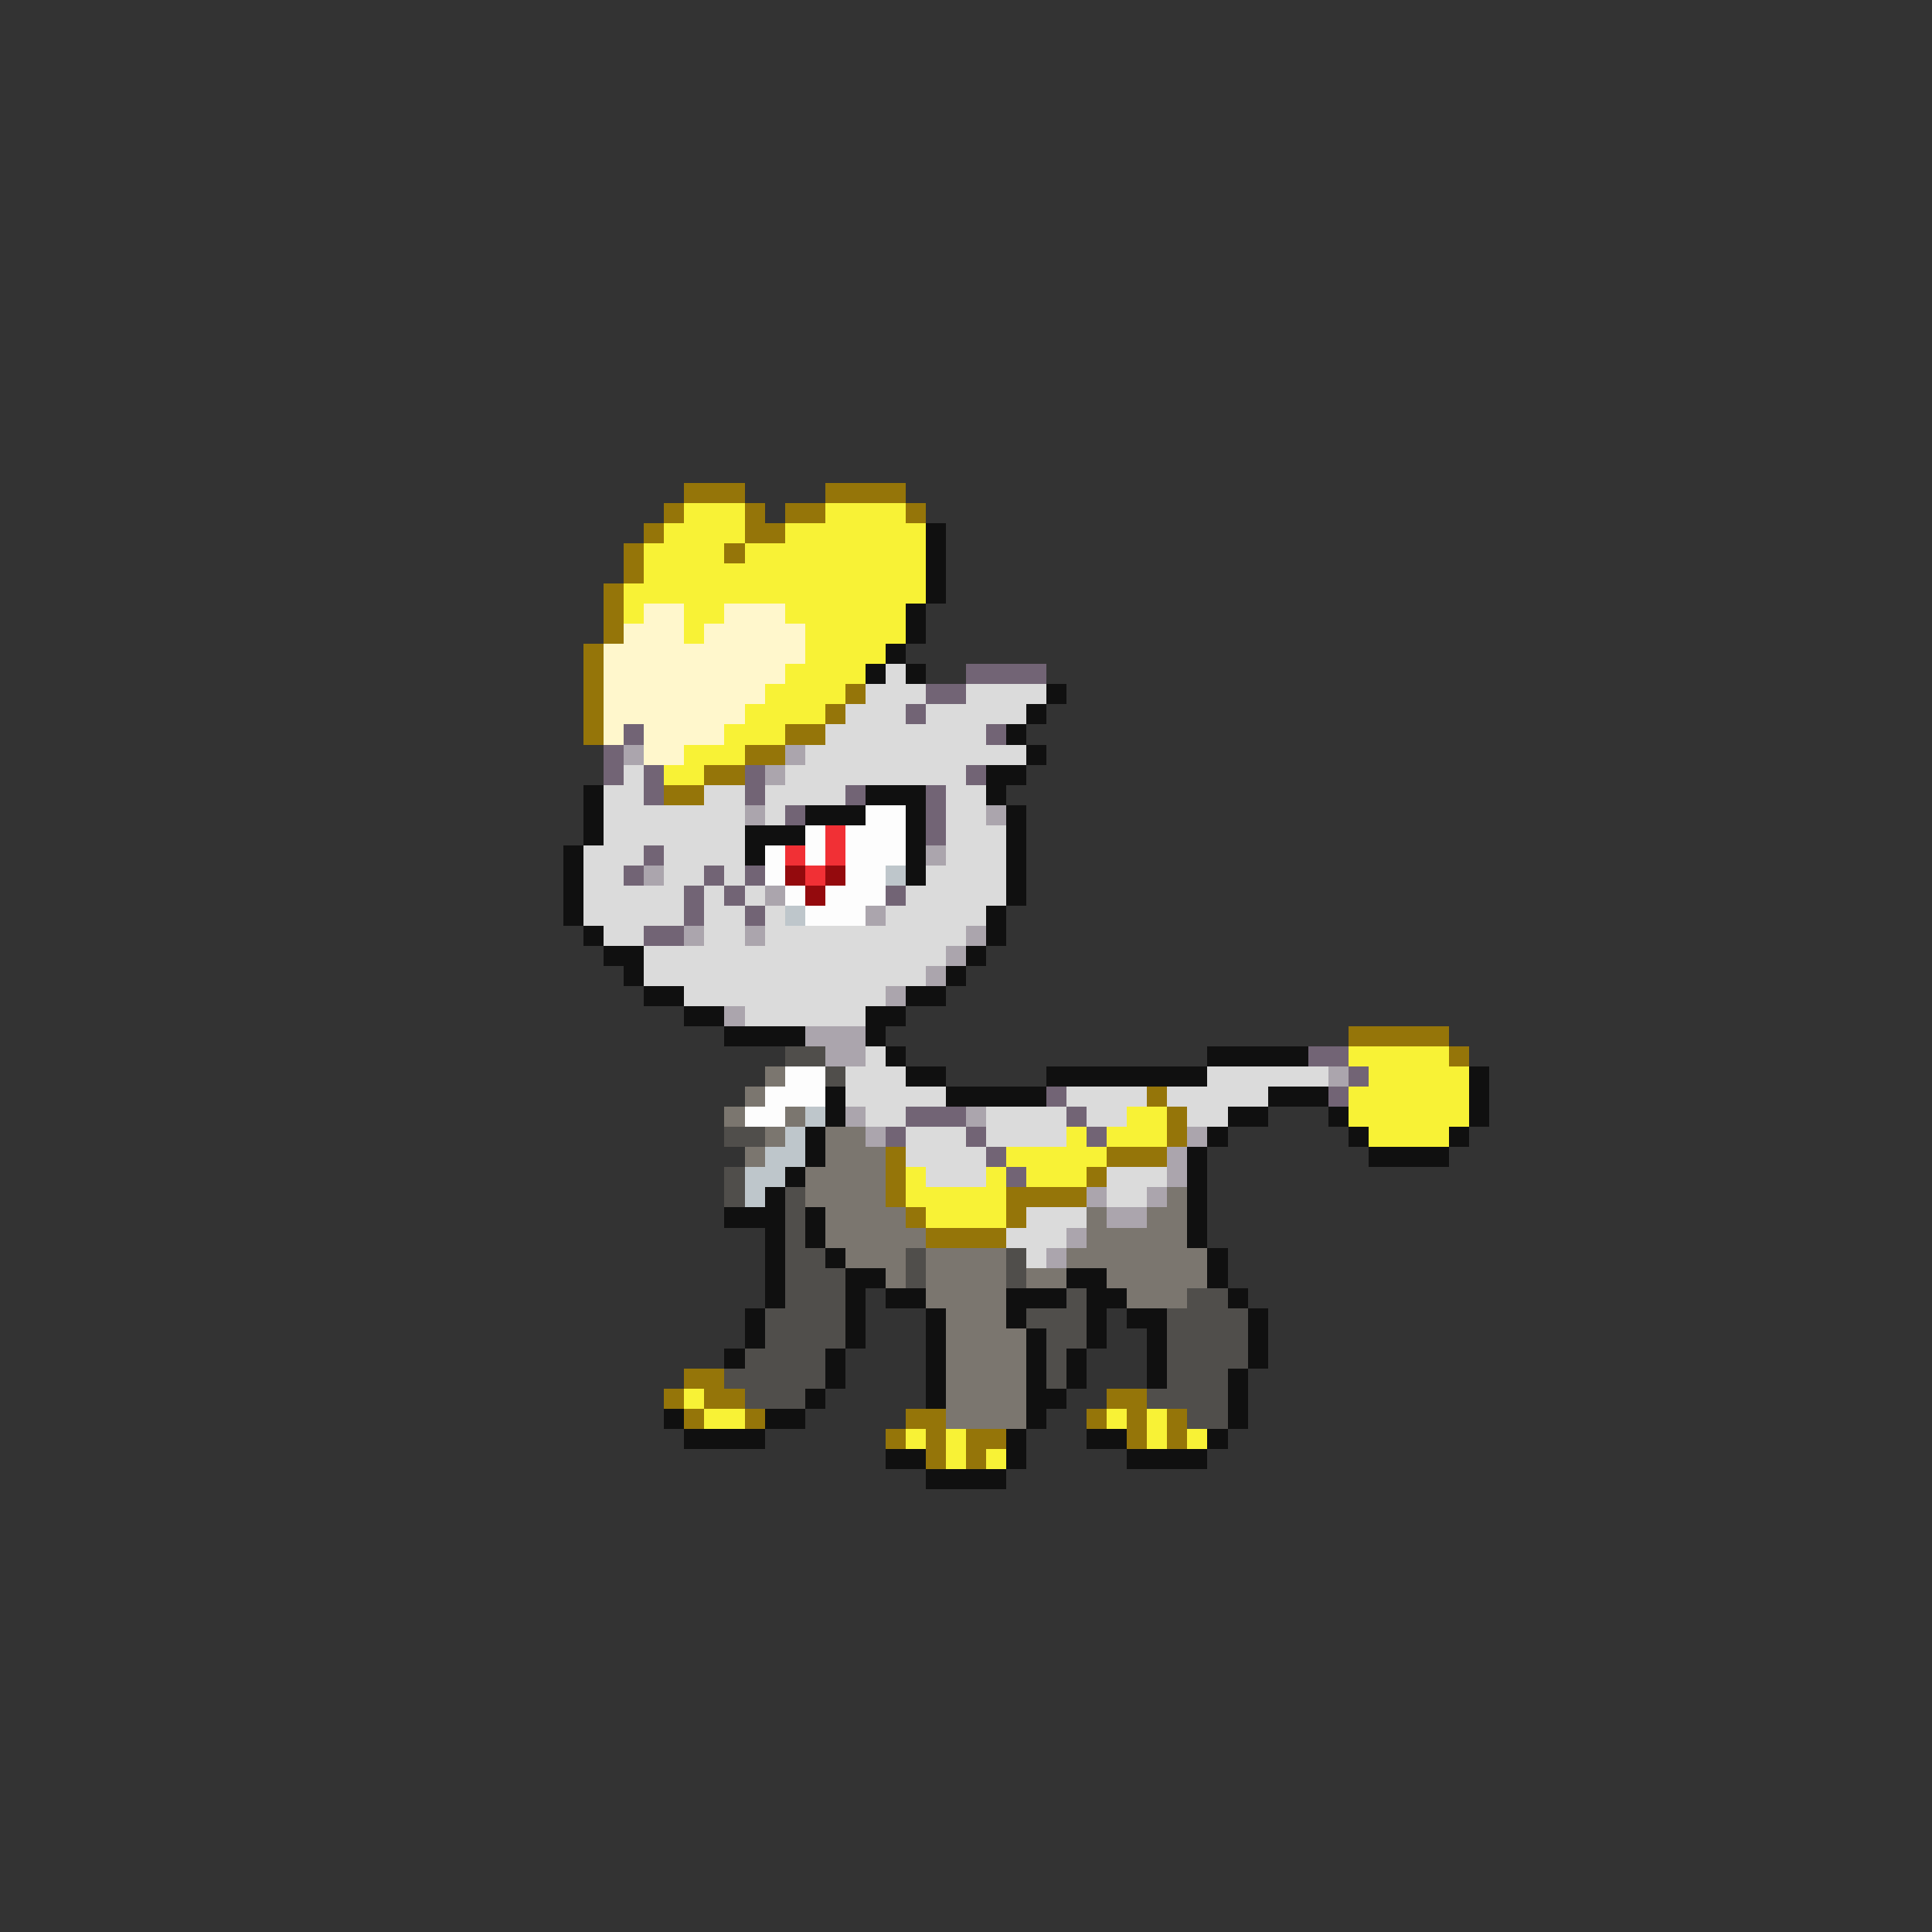 <svg xmlns="http://www.w3.org/2000/svg" viewBox="0 -0.5 96 96" shape-rendering="crispEdges">
<rect x="0" y="-0.5" width="96" height="96" fill="#333333" stroke="none"/>
<path stroke="#957509" d="M34 24h3M41 24h4M33 25h1M37 25h1M39 25h2M45 25h1M32 26h1M37 26h2M31 27h1M36 27h1M31 28h1M30 29h1M30 30h1M30 31h1M29 32h1M29 33h1M29 34h1M42 34h1M29 35h1M41 35h1M29 36h1M39 36h2M37 37h2M35 38h2M33 39h2M67 51h5M72 52h1M57 54h1M58 55h1M58 56h1M44 57h1M55 57h3M44 58h1M54 58h1M44 59h1M50 59h4M45 60h1M50 60h1M46 61h4M34 68h2M33 69h1M35 69h2M55 69h2M34 70h1M37 70h1M45 70h2M54 70h1M56 70h1M58 70h1M44 71h1M46 71h1M48 71h2M56 71h1M58 71h1M46 72h1M48 72h1" />
<path stroke="#f8f236" d="M34 25h3M41 25h4M33 26h4M39 26h7M32 27h4M37 27h9M32 28h14M31 29h15M31 30h1M34 30h2M39 30h6M34 31h1M40 31h5M40 32h4M39 33h4M38 34h4M37 35h4M36 36h3M34 37h3M33 38h2M67 52h5M68 53h5M67 54h6M56 55h2M67 55h6M53 56h1M55 56h3M68 56h4M50 57h5M45 58h1M49 58h1M51 58h3M45 59h5M46 60h4M34 69h1M35 70h2M55 70h1M57 70h1M45 71h1M47 71h1M57 71h1M59 71h1M47 72h1M49 72h1" />
<path stroke="#101010" d="M46 26h1M46 27h1M46 28h1M46 29h1M45 30h1M45 31h1M44 32h1M43 33h1M45 33h1M52 34h1M51 35h1M50 36h1M51 37h1M49 38h2M29 39h1M43 39h3M49 39h1M29 40h1M40 40h3M45 40h1M50 40h1M29 41h1M37 41h3M45 41h1M50 41h1M28 42h1M37 42h1M45 42h1M50 42h1M28 43h1M45 43h1M50 43h1M28 44h1M50 44h1M28 45h1M49 45h1M29 46h1M49 46h1M30 47h2M48 47h1M31 48h1M47 48h1M32 49h2M45 49h2M34 50h2M43 50h2M36 51h4M43 51h1M44 52h1M60 52h5M45 53h2M52 53h8M73 53h1M41 54h1M47 54h5M63 54h3M73 54h1M41 55h1M61 55h2M66 55h1M73 55h1M40 56h1M60 56h1M67 56h1M72 56h1M40 57h1M59 57h1M68 57h4M39 58h1M59 58h1M38 59h1M59 59h1M36 60h3M40 60h1M59 60h1M38 61h1M40 61h1M59 61h1M38 62h1M41 62h1M60 62h1M38 63h1M42 63h2M53 63h2M60 63h1M38 64h1M42 64h1M44 64h2M50 64h3M54 64h2M61 64h1M37 65h1M42 65h1M46 65h1M50 65h1M54 65h1M56 65h2M62 65h1M37 66h1M42 66h1M46 66h1M51 66h1M54 66h1M57 66h1M62 66h1M36 67h1M41 67h1M46 67h1M51 67h1M53 67h1M57 67h1M62 67h1M41 68h1M46 68h1M51 68h1M53 68h1M57 68h1M61 68h1M40 69h1M46 69h1M51 69h2M61 69h1M33 70h1M38 70h2M51 70h1M61 70h1M34 71h4M50 71h1M54 71h2M60 71h1M44 72h2M50 72h1M56 72h4M46 73h4" />
<path stroke="#fff7cc" d="M32 30h2M36 30h3M31 31h3M35 31h5M30 32h10M30 33h9M30 34h8M30 35h7M30 36h1M32 36h4M32 37h2" />
<path stroke="#dbdbdb" d="M44 33h1M43 34h3M48 34h4M42 35h3M46 35h5M41 36h8M40 37h11M31 38h1M39 38h9M30 39h2M35 39h2M38 39h4M47 39h2M30 40h7M38 40h1M47 40h2M30 41h7M47 41h3M29 42h3M33 42h4M47 42h3M29 43h2M33 43h2M36 43h1M46 43h4M29 44h5M35 44h1M37 44h1M45 44h5M29 45h5M35 45h2M38 45h1M44 45h5M30 46h2M35 46h2M38 46h10M32 47h15M32 48h14M34 49h10M37 50h6M43 52h1M42 53h3M60 53h6M42 54h5M53 54h4M58 54h5M43 55h2M49 55h4M54 55h2M59 55h2M45 56h3M49 56h4M45 57h4M46 58h3M55 58h3M55 59h2M51 60h3M50 61h3M51 62h1" />
<path stroke="#726475" d="M48 33h4M46 34h2M45 35h1M31 36h1M49 36h1M30 37h1M30 38h1M32 38h1M37 38h1M48 38h1M32 39h1M37 39h1M42 39h1M46 39h1M39 40h1M46 40h1M46 41h1M32 42h1M31 43h1M35 43h1M37 43h1M34 44h1M36 44h1M44 44h1M34 45h1M37 45h1M32 46h2M65 52h2M67 53h1M52 54h1M66 54h1M45 55h3M53 55h1M44 56h1M48 56h1M54 56h1M49 57h1M50 58h1" />
<path stroke="#aba5ad" d="M31 37h1M39 37h1M38 38h1M37 40h1M49 40h1M46 42h1M32 43h1M38 44h1M43 45h1M34 46h1M37 46h1M48 46h1M47 47h1M46 48h1M44 49h1M36 50h1M40 51h3M41 52h2M66 53h1M42 55h1M48 55h1M43 56h1M59 56h1M58 57h1M58 58h1M54 59h1M57 59h1M55 60h2M53 61h1M52 62h1" />
<path stroke="#fdfdfd" d="M43 40h2M40 41h1M42 41h3M38 42h1M40 42h1M42 42h3M38 43h1M42 43h2M39 44h1M41 44h3M40 45h3M39 53h2M38 54h3M37 55h2" />
<path stroke="#f13035" d="M41 41h1M39 42h1M41 42h1M40 43h1" />
<path stroke="#940a0d" d="M39 43h1M41 43h1M40 44h1" />
<path stroke="#bec6cb" d="M44 43h1M39 45h1M40 55h1M39 56h1M38 57h2M37 58h2M37 59h1" />
<path stroke="#504e4b" d="M39 52h2M41 53h1M36 56h2M36 58h1M36 59h1M39 59h1M39 60h1M39 61h1M39 62h2M45 62h1M50 62h1M39 63h3M45 63h1M50 63h1M39 64h3M53 64h1M59 64h2M38 65h4M51 65h3M58 65h4M38 66h4M52 66h2M58 66h4M37 67h4M52 67h1M58 67h4M36 68h5M52 68h1M58 68h3M37 69h3M57 69h4M59 70h2" />
<path stroke="#7b766f" d="M38 53h1M37 54h1M36 55h1M39 55h1M38 56h1M41 56h2M37 57h1M41 57h3M40 58h4M40 59h4M58 59h1M41 60h4M54 60h1M57 60h2M41 61h5M54 61h5M42 62h3M46 62h4M53 62h7M44 63h1M46 63h4M51 63h2M55 63h5M46 64h4M56 64h3M47 65h3M47 66h4M47 67h4M47 68h4M47 69h4M47 70h4" />
</svg>